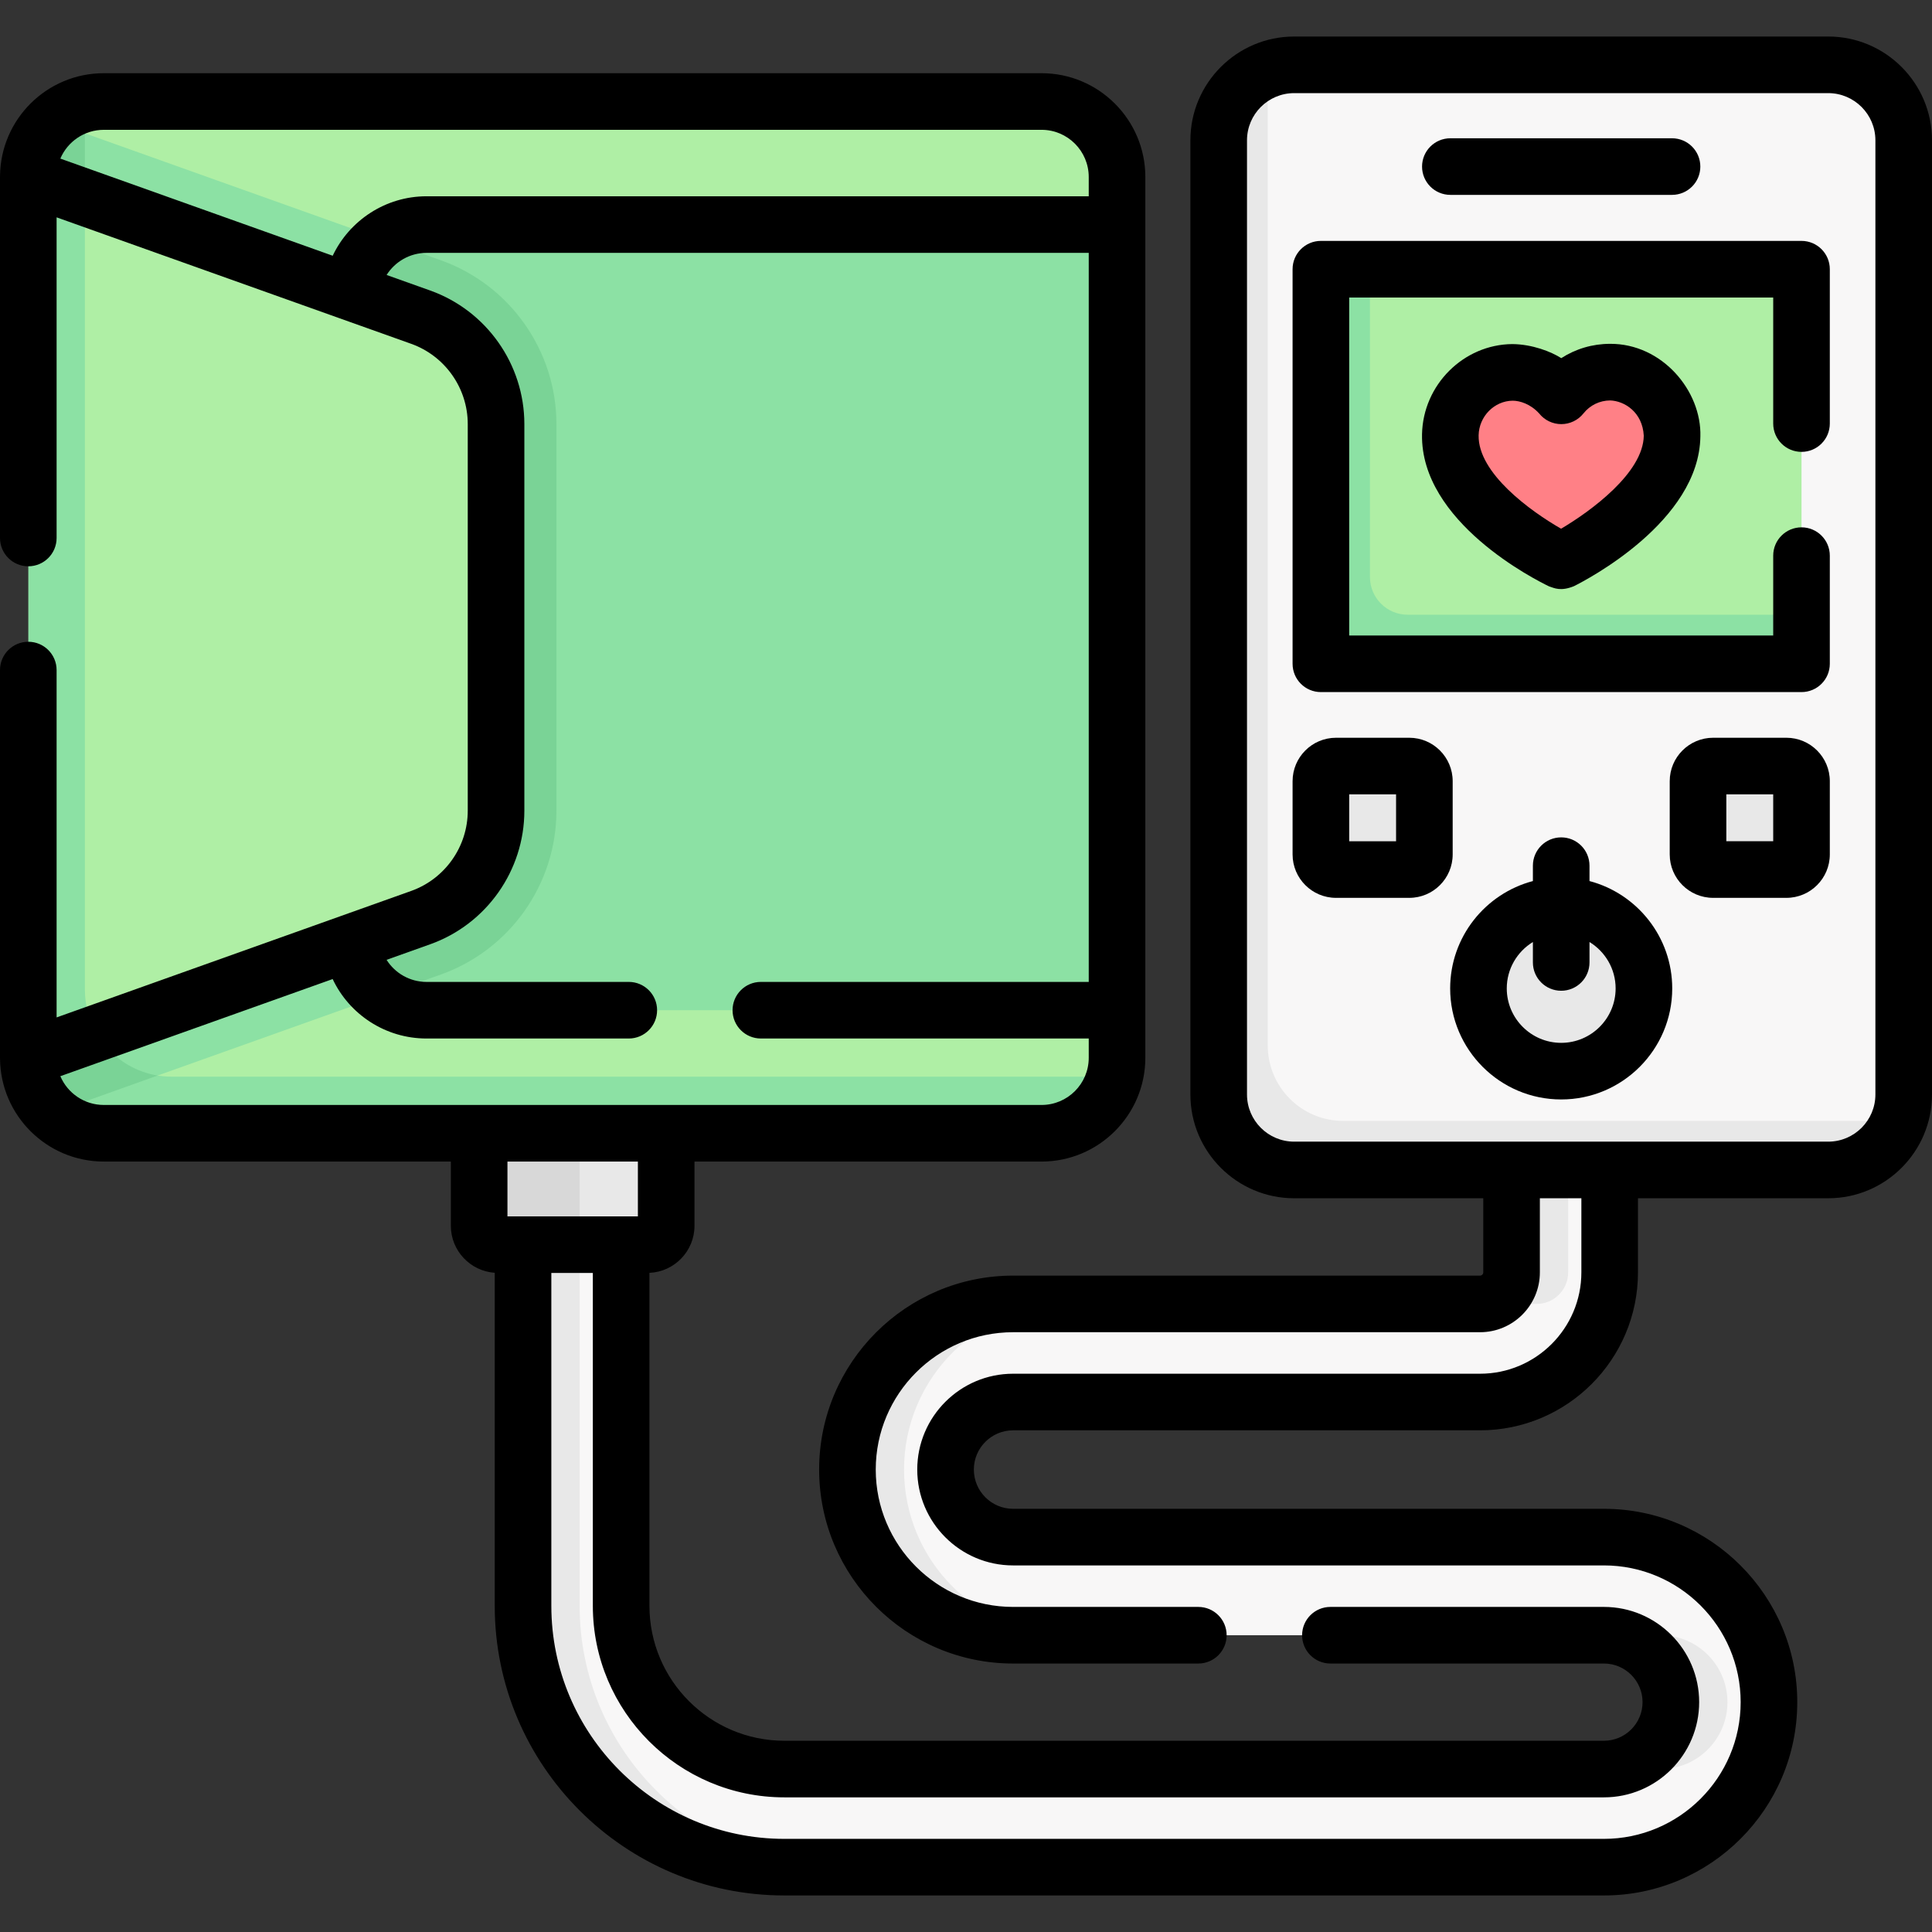 <svg id="Capa_1" enable-background="new 0 0 512 512" height="512" viewBox="0 0 512 512" width="512" xmlns="http://www.w3.org/2000/svg"><rect x="0" y="0" width="512" height="512" fill="#333333" stroke="none"/><g><g><g><path d="m425.06 494.819h-205.805l-11.976-.632c-38.186 0-64.662-32.065-64.662-70.251l-1.787-108.753c0-7.18 3.6-13 10.78-13s13 5.82 13 13v110.385c0 23.849 19.402 43.251 43.251 43.251h217.199c.605 0 1.203-.03 1.793-.09 8.939-.902 18.509-8.47 18.509-17.643 0-8.843-9.075-16.196-17.552-17.521-.897-.14-1.815-.213-2.75-.213h-144.081l-12.498-.905c-24.206 0-40.715-18.789-40.715-42.995 0-24.207 16.509-43.197 40.715-43.197l11.732-.703h112.01c.523 0 1.035-.048 1.532-.141 3.879-.722 8.479-3.178 8.479-7.262l.298-28.098c0-7.18 3.869-13 11.048-13s13 5.82 13 13v27.145c0 18.944-15.413 34.356-34.357 34.356h-123.742c-9.87 0-17.899 8.03-17.899 17.9s8.03 17.899 17.899 17.899h156.579c24.115 0 43.734 19.619 43.734 43.734s-19.62 43.734-43.734 43.734z" fill="#f8f7f7"/></g><path d="m222.86 494.82h-15c-38.18 0-69.25-31.07-69.25-69.25v-110.39c0-7.18 5.82-13 13-13 2.79 0 5.38.88 7.5 2.39-3.33 2.34-5.5 6.22-5.5 10.61v110.39c0 38.18 31.07 69.25 69.25 69.25z" fill="#e8e8e8"/><path d="m171.547 329.851h-17.937l-20.461-1.681c-2.761 0-5-2.239-5-5l-.255-26.119h48.654v27.8c-.001 2.761-2.239 5-5.001 5z" fill="#e8e8e8"/><path d="m153.61 297.051v32.799h-21.63c-2.76 0-5-2.24-5-5v-27.799z" fill="#d8d8d8"/><g fill="#e8e8e8"><path d="m283.48 433.35h-15c-24.21 0-43.9-19.69-43.9-43.9 0-24.2 19.69-43.9 43.9-43.9h15c-24.21 0-43.9 19.7-43.9 43.9 0 24.21 19.69 43.9 43.9 43.9z"/><path d="m421.08 299.43c-3.33 2.35-5.5 6.23-5.5 10.62v27.15c0 4.6-3.75 8.35-8.36 8.35h-15c4.61 0 8.36-3.75 8.36-8.35v-27.15c0-7.18 5.82-13 13-13 2.79 0 5.38.88 7.5 2.38z"/><path d="m457.79 451.09c0 9.77-7.95 17.73-17.73 17.73h-15c9.78 0 17.73-7.96 17.73-17.73 0-9.78-7.95-17.74-17.73-17.74h15c9.78 0 17.73 7.96 17.73 17.74z"/></g><path d="m272.064 298.106-239.915-1.617c-11.046 0-20-8.954-20-20l-2.681-225.574c0-9.32 13.033-23.381 13.033-23.381 1.598-.411 3.273-.63 4.999-.63h248.527c11.046 0 20 8.954 20 20v12.612l-26.601 103.277 26.601 104.923v12.612c0 1.727-.219 3.403-.631 5.002 0-.001-14.014 12.776-23.332 12.776z" fill="#afefa5"/><path d="m295.396 285.329c-2.22 8.62-10.056 15.001-19.366 15.001h-248.53c-5.262 0-10.048-2.032-13.617-5.352 0 0-3.35-10.007-3.35-15.79l-1.448-231.848c0-5.785 4.795-15.085 4.795-15.085 2.399-2.231 5.348-3.88 8.621-4.722l-.001 234.797c0 12.7 10.3 23 23 23z" fill="#8ce1a4"/><path d="m296.027 59.515h-182.995c-11.046 0-20 8.954-20 20v168.2c0 11.046 8.954 20 20 20h182.995z" fill="#8ce1a4"/><path d="m147.46 112.39v102.45c0 19.44-12.3 36.88-30.61 43.41l-102.96 36.72s-1.422-10.967-1.422-16.757l-2.41-230.341c0-5.78 3.832-15.612 3.832-15.612l102.96 36.72c18.31 6.53 30.61 23.98 30.61 43.41z" fill="#8ce1a4"/><path d="m41.77 285.03-27.869 9.965c-3.93-3.64-6.401-8.935-6.401-14.725l2.989-6.334.957-212.681-3.946-14.355c0-5.78 2.468-10.992 6.388-14.652.01.01 0 0 0 0l8.612 3.082v227c0 11.43 8.34 20.91 19.27 22.7z" fill="#7ad396"/><g><path d="m147.46 112.39v102.45c0 19.44-12.3 36.88-30.61 43.41l-15.66 5.58c-4.95-3.64-8.16-9.5-8.16-16.11v-168.2c0-6.62 3.22-12.49 8.17-16.12l15.65 5.58c18.31 6.53 30.61 23.98 30.61 43.41z" fill="#7ad396"/></g><path d="m111.477 243.18-85.898 30.639-16.877 3.628 7.838-116.319-7.455-111.83 13.414 3.016 88.979 31.738c11.982 4.274 19.981 15.62 19.981 28.341v102.447c-.001 12.72-8 24.066-19.982 28.34z" fill="#afefa5"/><path d="m25.58 273.82-18.08 6.45v-233.31l15 5.35v210.02c0 4.19 1.12 8.11 3.08 11.49z" fill="#8ce1a4"/><path d="m481.234 308.404-135.213-1.353c-11.046 0-20-8.954-20-20l-.021-247.562c0-8.584 9.97-21.051 9.97-21.051 2.178-.813 4.536-1.258 6.997-1.258h141.533c11.046 0 20 8.954 20 20v252.87c0 2.463-.445 4.821-1.259 7 0 0-13.424 11.354-22.007 11.354z" fill="#f8f7f7"/><path d="m503.241 297.05c-2.83 7.59-10.151 13-18.741 13h-141.53c-11.05 0-20-8.95-20-20v-252.87c0-8.59 5.41-15.911 13-18.741v258.611c0 11.05 8.95 20 20 20z" fill="#e8e8e8"/><path d="m353.091 167.977 1.143-90.977c0-2.209 1.791-4 4-4l4.816-1.658h110.369c2.209 0 4 1.791 4 4v87.568l-2 7.002c0 2.209-1.791 4-4 4l-114.328-1.935c-2.209 0-4-1.791-4-4z" fill="#afefa5"/><path d="m477.419 162.91.001 9c0 2.209-1.791 4-4 4h-119.37c-2.209 0-4-1.791-4-4v-96.57c0-2.209 1.791-4 4-4l9 .002v81.568c0 5.523 4.477 10 10 10z" fill="#8ce1a4"/><circle cx="413.733" cy="261.942" fill="#e8e8e8" r="24.5"/><path d="m473.419 203.013h-19.426c-2.209 0-4 1.791-4 4v19.426c0 2.209 1.791 4 4 4h19.426c2.209 0 4-1.791 4-4v-19.426c0-2.209-1.791-4-4-4z" fill="#e8e8e8"/><path d="m354.048 203.013h19.426c2.209 0 4 1.791 4 4v19.426c0 2.209-1.791 4-4 4h-19.426c-2.209 0-4-1.791-4-4v-19.426c0-2.209 1.79-4 4-4z" fill="#e8e8e8"/><path d="m443.116 115.581c.129-9.244-7.294-16.935-16.39-16.962-4.489-.014-8.569 1.792-11.569 4.73-.786.77-2.007.769-2.794 0-2.98-2.914-7.041-4.694-11.52-4.661-8.911.065-16.314 7.481-16.491 16.536-.336 17.137 23.535 30.386 28.508 32.959.565.292 1.233.287 1.795-.013 4.894-2.62 28.23-15.972 28.461-32.589z" fill="#ff8086"/></g><g><path d="m484.5 9.681h-141.533c-15.164 0-27.5 12.337-27.5 27.5v252.87c0 15.163 12.336 27.5 27.5 27.5h50.113v19.645c0 .464-.393.856-.857.856h-123.743c-28.342 0-51.399 23.059-51.399 51.4s23.058 51.399 51.399 51.399h49.09c4.142 0 7.5-3.357 7.5-7.5s-3.358-7.5-7.5-7.5h-49.09c-20.071 0-36.399-16.329-36.399-36.399 0-20.071 16.329-36.4 36.399-36.4h123.743c8.744 0 15.857-7.113 15.857-15.856v-19.645h11v19.645c0 14.809-12.048 26.856-26.857 26.856h-123.743c-14.005 0-25.399 11.395-25.399 25.4s11.394 25.399 25.399 25.399h156.58c19.979 0 36.234 16.255 36.234 36.234s-16.254 36.233-36.234 36.233h-217.199c-34.05 0-61.751-27.701-61.751-61.751v-88.218h11v88.218c0 27.984 22.767 50.751 50.751 50.751h217.199c13.914 0 25.234-11.319 25.234-25.233s-11.32-25.234-25.234-25.234h-72.49c-4.142 0-7.5 3.357-7.5 7.5s3.358 7.5 7.5 7.5h72.489c5.643 0 10.234 4.591 10.234 10.234s-4.591 10.233-10.234 10.233h-217.198c-19.713 0-35.751-16.038-35.751-35.751v-88.246c6.631-.297 11.938-5.769 11.938-12.471v-17.023h91.979c15.164 0 27.5-12.337 27.5-27.5v-233.424c0-15.163-12.336-27.5-27.5-27.5h-248.527c-15.072 0-27.345 12.189-27.493 27.226-.001.028-.001.056-.002.085-.001.064-.005.126-.005.189v95.673c0 4.143 3.358 7.5 7.5 7.5s7.5-3.357 7.5-7.5v-84.974l93.958 33.512c8.973 3.201 15.001 11.752 15.001 21.278v102.446c0 9.526-6.028 18.076-15 21.276l-93.959 33.515v-92.053c0-4.143-3.358-7.5-7.5-7.5s-7.5 3.357-7.5 7.5v102.751c0 .063.004.126.005.189.001.029.001.057.002.085.149 15.036 12.422 27.225 27.493 27.225h91.979v17.023c0 6.599 5.144 12.006 11.631 12.456v88.262c0 42.32 34.431 76.751 76.751 76.751h217.199c28.25 0 51.234-22.983 51.234-51.233 0-28.251-22.983-51.234-51.234-51.234h-156.58c-5.734 0-10.399-4.665-10.399-10.399s4.665-10.4 10.399-10.4h123.743c23.08 0 41.857-18.776 41.857-41.856v-19.645h50.42c15.164 0 27.5-12.337 27.5-27.5v-252.87c0-15.163-12.336-27.5-27.5-27.5zm-457 24.722h248.526c6.893 0 12.5 5.607 12.5 12.5v5.112h-175.494c-10.842 0-20.416 6.384-24.863 15.758l-72.179-25.744c1.904-4.478 6.346-7.626 11.51-7.626zm-11.509 250.799 72.166-25.741c4.432 9.384 13.985 15.755 24.875 15.755h53.603c4.142 0 7.5-3.357 7.5-7.5s-3.358-7.5-7.5-7.5h-53.603c-4.426 0-8.361-2.317-10.585-5.852l11.55-4.12c14.93-5.325 24.961-19.554 24.961-35.405v-102.446c0-15.851-10.031-30.079-24.961-35.406l-11.542-4.117c2.231-3.532 6.17-5.854 10.577-5.854h175.495v193.2h-86.892c-4.142 0-7.5 3.357-7.5 7.5s3.358 7.5 7.5 7.5h86.892v5.111c0 6.893-5.607 12.5-12.5 12.5h-248.527c-5.164 0-9.606-3.148-11.509-7.625zm153.056 22.625v14.523h-34.568v-14.523zm327.953-17.776c0 6.893-5.607 12.5-12.5 12.5h-141.533c-6.893 0-12.5-5.607-12.5-12.5v-252.87c0-6.893 5.607-12.5 12.5-12.5h141.533c6.893 0 12.5 5.607 12.5 12.5z"/><path d="m477.419 63.842h-127.371c-4.142 0-7.5 3.357-7.5 7.5v104.57c0 4.143 3.358 7.5 7.5 7.5h127.371c4.142 0 7.5-3.357 7.5-7.5v-28.66c0-4.143-3.358-7.5-7.5-7.5s-7.5 3.357-7.5 7.5v21.16h-112.371v-89.57h112.371v33.41c0 4.143 3.358 7.5 7.5 7.5s7.5-3.357 7.5-7.5v-40.91c0-4.143-3.358-7.5-7.5-7.5z"/><path d="m384.361 51.644h58.744c4.142 0 7.5-3.357 7.5-7.5s-3.358-7.5-7.5-7.5h-58.744c-4.142 0-7.5 3.357-7.5 7.5s3.358 7.5 7.5 7.5z"/><path d="m421.233 233.489v-4.076c0-4.143-3.358-7.5-7.5-7.5s-7.5 3.357-7.5 7.5v4.076c-12.604 3.325-21.925 14.819-21.925 28.453 0 16.225 13.2 29.425 29.425 29.425s29.425-13.2 29.425-29.425c0-13.634-9.321-25.128-21.925-28.453zm-7.5 42.877c-7.954 0-14.425-6.471-14.425-14.425 0-5.205 2.781-9.761 6.925-12.298v5.418c0 4.143 3.358 7.5 7.5 7.5s7.5-3.357 7.5-7.5v-5.418c4.144 2.537 6.925 7.093 6.925 12.298 0 7.955-6.471 14.425-14.425 14.425z"/><path d="m473.419 195.514h-19.426c-6.341 0-11.5 5.159-11.5 11.5v19.426c0 6.341 5.159 11.5 11.5 11.5h19.426c6.341 0 11.5-5.159 11.5-11.5v-19.426c0-6.341-5.159-11.5-11.5-11.5zm-3.5 27.425h-12.426v-12.426h12.426z"/><path d="m384.974 207.014c0-6.341-5.159-11.5-11.5-11.5h-19.426c-6.341 0-11.5 5.159-11.5 11.5v19.426c0 6.341 5.159 11.5 11.5 11.5h19.426c6.341 0 11.5-5.159 11.5-11.5zm-15 15.925h-12.426v-12.426h12.426z"/><path d="m426.673 91.119c-4.651 0-9.106 1.336-12.92 3.793-2.682-1.717-7.69-3.682-12.965-3.726-12.941.096-23.679 10.812-23.935 23.89-.456 23.278 30.17 38.646 33.664 40.321 1.394.454 3.08 1.376 6.586-.049 3.397-1.691 33.199-17.177 33.512-39.663.364-12.106-10.153-24.649-23.942-24.566zm8.944 24.358c-.136 9.792-13.955 19.944-21.914 24.638-8.071-4.625-22.048-14.724-21.852-24.745.099-5.027 4.157-9.146 9.047-9.183 1.851.014 4.661.83 6.991 3.377 1.422 1.789 3.582 2.832 5.867 2.833h.004c2.284 0 4.443-1.041 5.866-2.827 1.753-2.201 4.312-3.429 7.078-3.45 3.78.12 8.589 3.093 8.913 9.357z"/></g></g></svg>